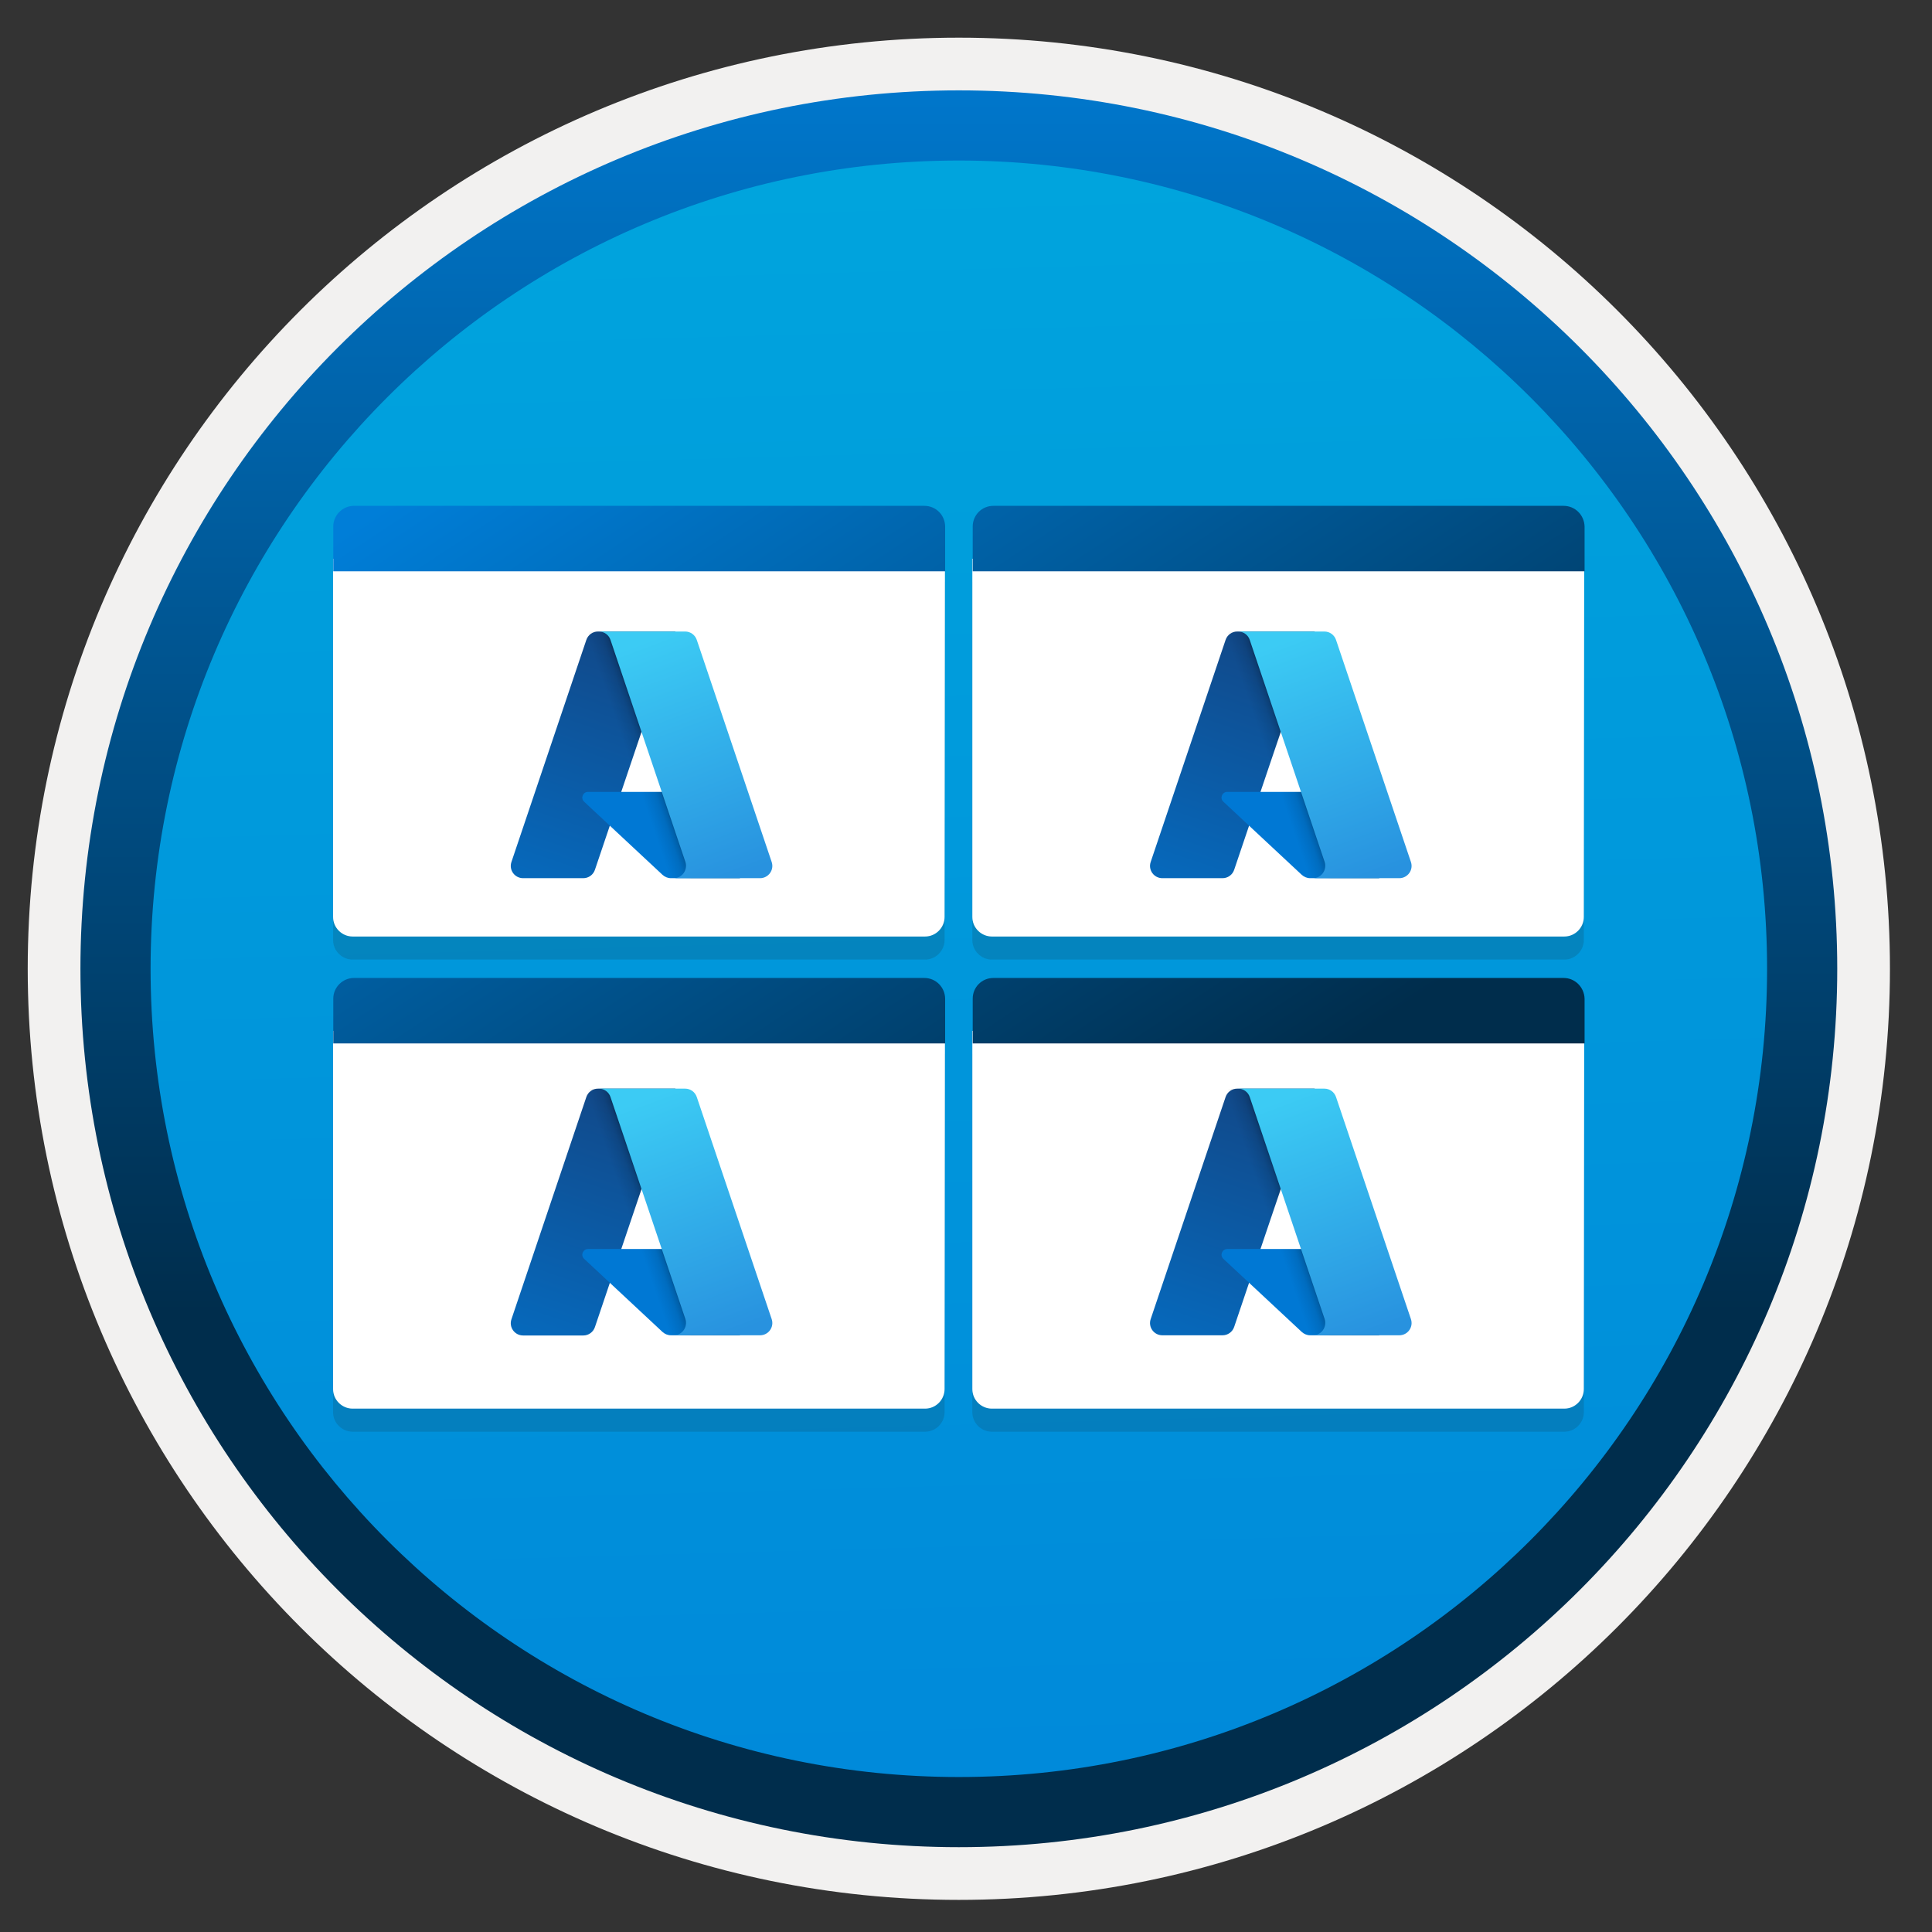 <svg width="103" height="103" viewBox="0 0 103 103" fill="none" xmlns="http://www.w3.org/2000/svg">
<rect x="0" y="0" width="103" height="103" fill="#333333" stroke="none"/>
<path d="M51.118 98.458C25.268 98.458 4.308 77.508 4.308 51.648C4.308 25.788 25.268 4.838 51.118 4.838C76.968 4.838 97.928 25.798 97.928 51.648C97.928 77.498 76.968 98.458 51.118 98.458Z" fill="url(#paint0_linear)"/>
<path fill-rule="evenodd" clip-rule="evenodd" d="M97.018 51.648C97.018 76.998 76.468 97.548 51.118 97.548C25.768 97.548 5.218 76.998 5.218 51.648C5.218 26.298 25.768 5.748 51.118 5.748C76.468 5.748 97.018 26.298 97.018 51.648ZM51.118 2.008C78.538 2.008 100.758 24.228 100.758 51.648C100.758 79.068 78.528 101.288 51.118 101.288C23.698 101.288 1.478 79.058 1.478 51.648C1.478 24.228 23.698 2.008 51.118 2.008Z" fill="#F2F1F0"/>
<path fill-rule="evenodd" clip-rule="evenodd" d="M94.208 51.648C94.208 75.448 74.918 94.738 51.118 94.738C27.318 94.738 8.028 75.448 8.028 51.648C8.028 27.848 27.318 8.558 51.118 8.558C74.918 8.558 94.208 27.848 94.208 51.648ZM51.118 4.818C76.978 4.818 97.948 25.788 97.948 51.648C97.948 77.508 76.978 98.478 51.118 98.478C25.258 98.478 4.288 77.508 4.288 51.648C4.288 25.788 25.248 4.818 51.118 4.818Z" fill="url(#paint1_linear)"/>
<path opacity="0.15" d="M50.378 31.018H17.758V50.118C17.758 50.698 18.238 51.158 18.798 51.158H49.318C49.898 51.158 50.358 50.678 50.358 50.118L50.378 31.018Z" fill="#1F1D20"/>
<path d="M50.378 29.788H17.758V48.888C17.758 49.468 18.238 49.928 18.798 49.928H49.318C49.898 49.928 50.358 49.448 50.358 48.888L50.378 29.788Z" fill="white"/>
<path d="M49.278 26.968H18.868C18.268 26.968 17.768 27.468 17.768 28.068V30.458H50.388V28.068C50.378 27.458 49.898 26.968 49.278 26.968Z" fill="url(#paint2_linear)"/>
<path opacity="0.15" d="M84.458 31.018H51.838V50.118C51.838 50.698 52.318 51.158 52.878 51.158H83.398C83.978 51.158 84.438 50.678 84.438 50.118L84.458 31.018Z" fill="#1F1D20"/>
<path d="M84.458 29.788H51.838V48.888C51.838 49.468 52.318 49.928 52.878 49.928H83.398C83.978 49.928 84.438 49.448 84.438 48.888L84.458 29.788Z" fill="white"/>
<path d="M83.358 26.968H52.958C52.338 26.968 51.858 27.468 51.858 28.068V30.458H84.478V28.068C84.458 27.458 83.978 26.968 83.358 26.968Z" fill="url(#paint3_linear)"/>
<path opacity="0.15" d="M50.378 56.188H17.758V75.288C17.758 75.868 18.238 76.328 18.798 76.328H49.318C49.898 76.328 50.358 75.848 50.358 75.288L50.378 56.188Z" fill="#1F1D20"/>
<path d="M50.378 54.958H17.758V74.058C17.758 74.638 18.238 75.098 18.798 75.098H49.318C49.898 75.098 50.358 74.618 50.358 74.058L50.378 54.958Z" fill="white"/>
<path d="M49.278 52.138H18.868C18.268 52.138 17.768 52.638 17.768 53.238V55.628H50.388V53.238C50.378 52.638 49.898 52.138 49.278 52.138Z" fill="url(#paint4_linear)"/>
<path opacity="0.15" d="M84.458 56.188H51.838V75.288C51.838 75.868 52.318 76.328 52.878 76.328H83.398C83.978 76.328 84.438 75.848 84.438 75.288L84.458 56.188Z" fill="#1F1D20"/>
<path d="M84.458 54.958H51.838V74.058C51.838 74.638 52.318 75.098 52.878 75.098H83.398C83.978 75.098 84.438 74.618 84.438 74.058L84.458 54.958Z" fill="white"/>
<path d="M83.358 52.138H52.958C52.338 52.138 51.858 52.638 51.858 53.238V55.628H84.478V53.238C84.458 52.638 83.978 52.138 83.358 52.138Z" fill="url(#paint5_linear)"/>
<path d="M31.258 34.118C31.348 33.848 31.598 33.668 31.878 33.668H36.008L31.718 46.368C31.628 46.638 31.378 46.818 31.098 46.818H27.888C27.438 46.818 27.118 46.378 27.268 45.948L31.258 34.118Z" fill="url(#paint6_linear)"/>
<path d="M37.858 42.218H31.348C31.078 42.218 30.938 42.548 31.138 42.738L35.318 46.638C35.438 46.748 35.598 46.818 35.768 46.818H39.448L37.858 42.218Z" fill="#0078D4"/>
<path d="M36.008 33.668H31.408L26.968 46.818H31.568L32.508 44.018L35.508 46.818H39.448L37.848 42.218H33.118L36.008 33.668Z" fill="url(#paint7_linear)"/>
<path d="M37.148 34.118C37.058 33.848 36.808 33.668 36.528 33.668H31.908H31.928C32.208 33.668 32.458 33.848 32.548 34.118L36.538 45.948C36.678 46.378 36.368 46.818 35.918 46.818H35.848H40.518C40.968 46.818 41.288 46.378 41.138 45.948L37.148 34.118Z" fill="url(#paint8_linear)"/>
<path d="M65.338 34.118C65.428 33.848 65.678 33.668 65.958 33.668H70.088L65.798 46.368C65.708 46.638 65.458 46.818 65.178 46.818H61.968C61.518 46.818 61.198 46.378 61.348 45.948L65.338 34.118Z" fill="url(#paint9_linear)"/>
<path d="M71.938 42.218H65.428C65.158 42.218 65.018 42.548 65.218 42.738L69.398 46.638C69.518 46.748 69.678 46.818 69.848 46.818H73.528L71.938 42.218Z" fill="#0078D4"/>
<path d="M70.098 33.668H65.498L61.058 46.818H65.658L66.598 44.018L69.598 46.818H73.538L71.938 42.218H67.208L70.098 33.668Z" fill="url(#paint10_linear)"/>
<path d="M71.228 34.118C71.138 33.848 70.888 33.668 70.608 33.668H65.988H66.008C66.288 33.668 66.538 33.848 66.628 34.118L70.618 45.948C70.758 46.378 70.448 46.818 69.998 46.818H69.928H74.598C75.048 46.818 75.368 46.378 75.218 45.948L71.228 34.118Z" fill="url(#paint11_linear)"/>
<path d="M31.258 58.488C31.348 58.218 31.598 58.038 31.878 58.038H36.008L31.718 70.748C31.628 71.018 31.378 71.198 31.098 71.198H27.888C27.438 71.198 27.118 70.758 27.268 70.328L31.258 58.488Z" fill="url(#paint12_linear)"/>
<path d="M37.858 66.588H31.348C31.078 66.588 30.938 66.918 31.138 67.108L35.318 71.008C35.438 71.118 35.598 71.188 35.768 71.188H39.448L37.858 66.588Z" fill="#0078D4"/>
<path d="M36.008 58.048H31.408L26.968 71.198H31.568L32.508 68.398L35.508 71.198H39.448L37.848 66.598H33.118L36.008 58.048Z" fill="url(#paint13_linear)"/>
<path d="M37.148 58.488C37.058 58.218 36.808 58.038 36.528 58.038H31.908H31.928C32.208 58.038 32.458 58.218 32.548 58.488L36.538 70.318C36.678 70.748 36.368 71.188 35.918 71.188H35.848H40.518C40.968 71.188 41.288 70.748 41.138 70.318L37.148 58.488Z" fill="url(#paint14_linear)"/>
<path d="M65.338 58.488C65.428 58.218 65.678 58.038 65.958 58.038H70.088L65.798 70.738C65.708 71.008 65.458 71.188 65.178 71.188H61.968C61.518 71.188 61.198 70.748 61.348 70.318L65.338 58.488Z" fill="url(#paint15_linear)"/>
<path d="M71.938 66.588H65.428C65.158 66.588 65.018 66.918 65.218 67.108L69.398 71.008C69.518 71.118 69.678 71.188 69.848 71.188H73.528L71.938 66.588Z" fill="#0078D4"/>
<path d="M70.098 58.048H65.498L61.058 71.198H65.658L66.598 68.398L69.598 71.198H73.538L71.938 66.598H67.208L70.098 58.048Z" fill="url(#paint16_linear)"/>
<path d="M71.228 58.488C71.138 58.218 70.888 58.038 70.608 58.038H65.988H66.008C66.288 58.038 66.538 58.218 66.628 58.488L70.618 70.318C70.758 70.748 70.448 71.188 69.998 71.188H69.928H74.598C75.048 71.188 75.368 70.748 75.218 70.318L71.228 58.488Z" fill="url(#paint17_linear)"/>
<defs>
<linearGradient id="paint0_linear" x1="49.347" y1="-13.145" x2="53.33" y2="132.623" gradientUnits="userSpaceOnUse">
<stop stop-color="#00ABDE"/>
<stop offset="1" stop-color="#007ED8"/>
</linearGradient>
<linearGradient id="paint1_linear" x1="51.118" y1="-1.844" x2="51.118" y2="99.919" gradientUnits="userSpaceOnUse">
<stop stop-color="#007ED8"/>
<stop offset="0.707" stop-color="#002D4C"/>
</linearGradient>
<linearGradient id="paint2_linear" x1="28.977" y1="21.379" x2="72.309" y2="87.014" gradientUnits="userSpaceOnUse">
<stop stop-color="#007ED8"/>
<stop offset="0.707" stop-color="#002D4C"/>
</linearGradient>
<linearGradient id="paint3_linear" x1="52.188" y1="4.901" x2="95.52" y2="70.537" gradientUnits="userSpaceOnUse">
<stop stop-color="#007ED8"/>
<stop offset="0.707" stop-color="#002D4C"/>
</linearGradient>
<linearGradient id="paint4_linear" x1="16.085" y1="27.022" x2="59.417" y2="92.657" gradientUnits="userSpaceOnUse">
<stop stop-color="#007ED8"/>
<stop offset="0.707" stop-color="#002D4C"/>
</linearGradient>
<linearGradient id="paint5_linear" x1="39.296" y1="10.545" x2="82.628" y2="76.18" gradientUnits="userSpaceOnUse">
<stop stop-color="#007ED8"/>
<stop offset="0.707" stop-color="#002D4C"/>
</linearGradient>
<linearGradient id="paint6_linear" x1="33.382" y1="34.645" x2="29.095" y2="47.312" gradientUnits="userSpaceOnUse">
<stop stop-color="#114A8B"/>
<stop offset="1" stop-color="#0669BC"/>
</linearGradient>
<linearGradient id="paint7_linear" x1="34.69" y1="40.497" x2="33.674" y2="40.844" gradientUnits="userSpaceOnUse">
<stop stop-opacity="0.3"/>
<stop offset="0.071" stop-opacity="0.2"/>
<stop offset="0.321" stop-opacity="0.1"/>
<stop offset="0.623" stop-opacity="0.05"/>
<stop offset="1" stop-opacity="0"/>
</linearGradient>
<linearGradient id="paint8_linear" x1="34.168" y1="34.276" x2="38.875" y2="46.815" gradientUnits="userSpaceOnUse">
<stop stop-color="#3CCBF4"/>
<stop offset="1" stop-color="#2892DF"/>
</linearGradient>
<linearGradient id="paint9_linear" x1="67.47" y1="34.645" x2="63.182" y2="47.312" gradientUnits="userSpaceOnUse">
<stop stop-color="#114A8B"/>
<stop offset="1" stop-color="#0669BC"/>
</linearGradient>
<linearGradient id="paint10_linear" x1="68.778" y1="40.497" x2="67.761" y2="40.844" gradientUnits="userSpaceOnUse">
<stop stop-opacity="0.3"/>
<stop offset="0.071" stop-opacity="0.2"/>
<stop offset="0.321" stop-opacity="0.1"/>
<stop offset="0.623" stop-opacity="0.05"/>
<stop offset="1" stop-opacity="0"/>
</linearGradient>
<linearGradient id="paint11_linear" x1="68.256" y1="34.276" x2="72.962" y2="46.815" gradientUnits="userSpaceOnUse">
<stop stop-color="#3CCBF4"/>
<stop offset="1" stop-color="#2892DF"/>
</linearGradient>
<linearGradient id="paint12_linear" x1="33.382" y1="59.019" x2="29.095" y2="71.686" gradientUnits="userSpaceOnUse">
<stop stop-color="#114A8B"/>
<stop offset="1" stop-color="#0669BC"/>
</linearGradient>
<linearGradient id="paint13_linear" x1="34.69" y1="64.871" x2="33.674" y2="65.218" gradientUnits="userSpaceOnUse">
<stop stop-opacity="0.3"/>
<stop offset="0.071" stop-opacity="0.2"/>
<stop offset="0.321" stop-opacity="0.1"/>
<stop offset="0.623" stop-opacity="0.05"/>
<stop offset="1" stop-opacity="0"/>
</linearGradient>
<linearGradient id="paint14_linear" x1="34.168" y1="58.65" x2="38.875" y2="71.189" gradientUnits="userSpaceOnUse">
<stop stop-color="#3CCBF4"/>
<stop offset="1" stop-color="#2892DF"/>
</linearGradient>
<linearGradient id="paint15_linear" x1="67.47" y1="59.019" x2="63.182" y2="71.686" gradientUnits="userSpaceOnUse">
<stop stop-color="#114A8B"/>
<stop offset="1" stop-color="#0669BC"/>
</linearGradient>
<linearGradient id="paint16_linear" x1="68.778" y1="64.871" x2="67.761" y2="65.218" gradientUnits="userSpaceOnUse">
<stop stop-opacity="0.3"/>
<stop offset="0.071" stop-opacity="0.2"/>
<stop offset="0.321" stop-opacity="0.1"/>
<stop offset="0.623" stop-opacity="0.05"/>
<stop offset="1" stop-opacity="0"/>
</linearGradient>
<linearGradient id="paint17_linear" x1="68.256" y1="58.65" x2="72.962" y2="71.189" gradientUnits="userSpaceOnUse">
<stop stop-color="#3CCBF4"/>
<stop offset="1" stop-color="#2892DF"/>
</linearGradient>
</defs>
</svg>
